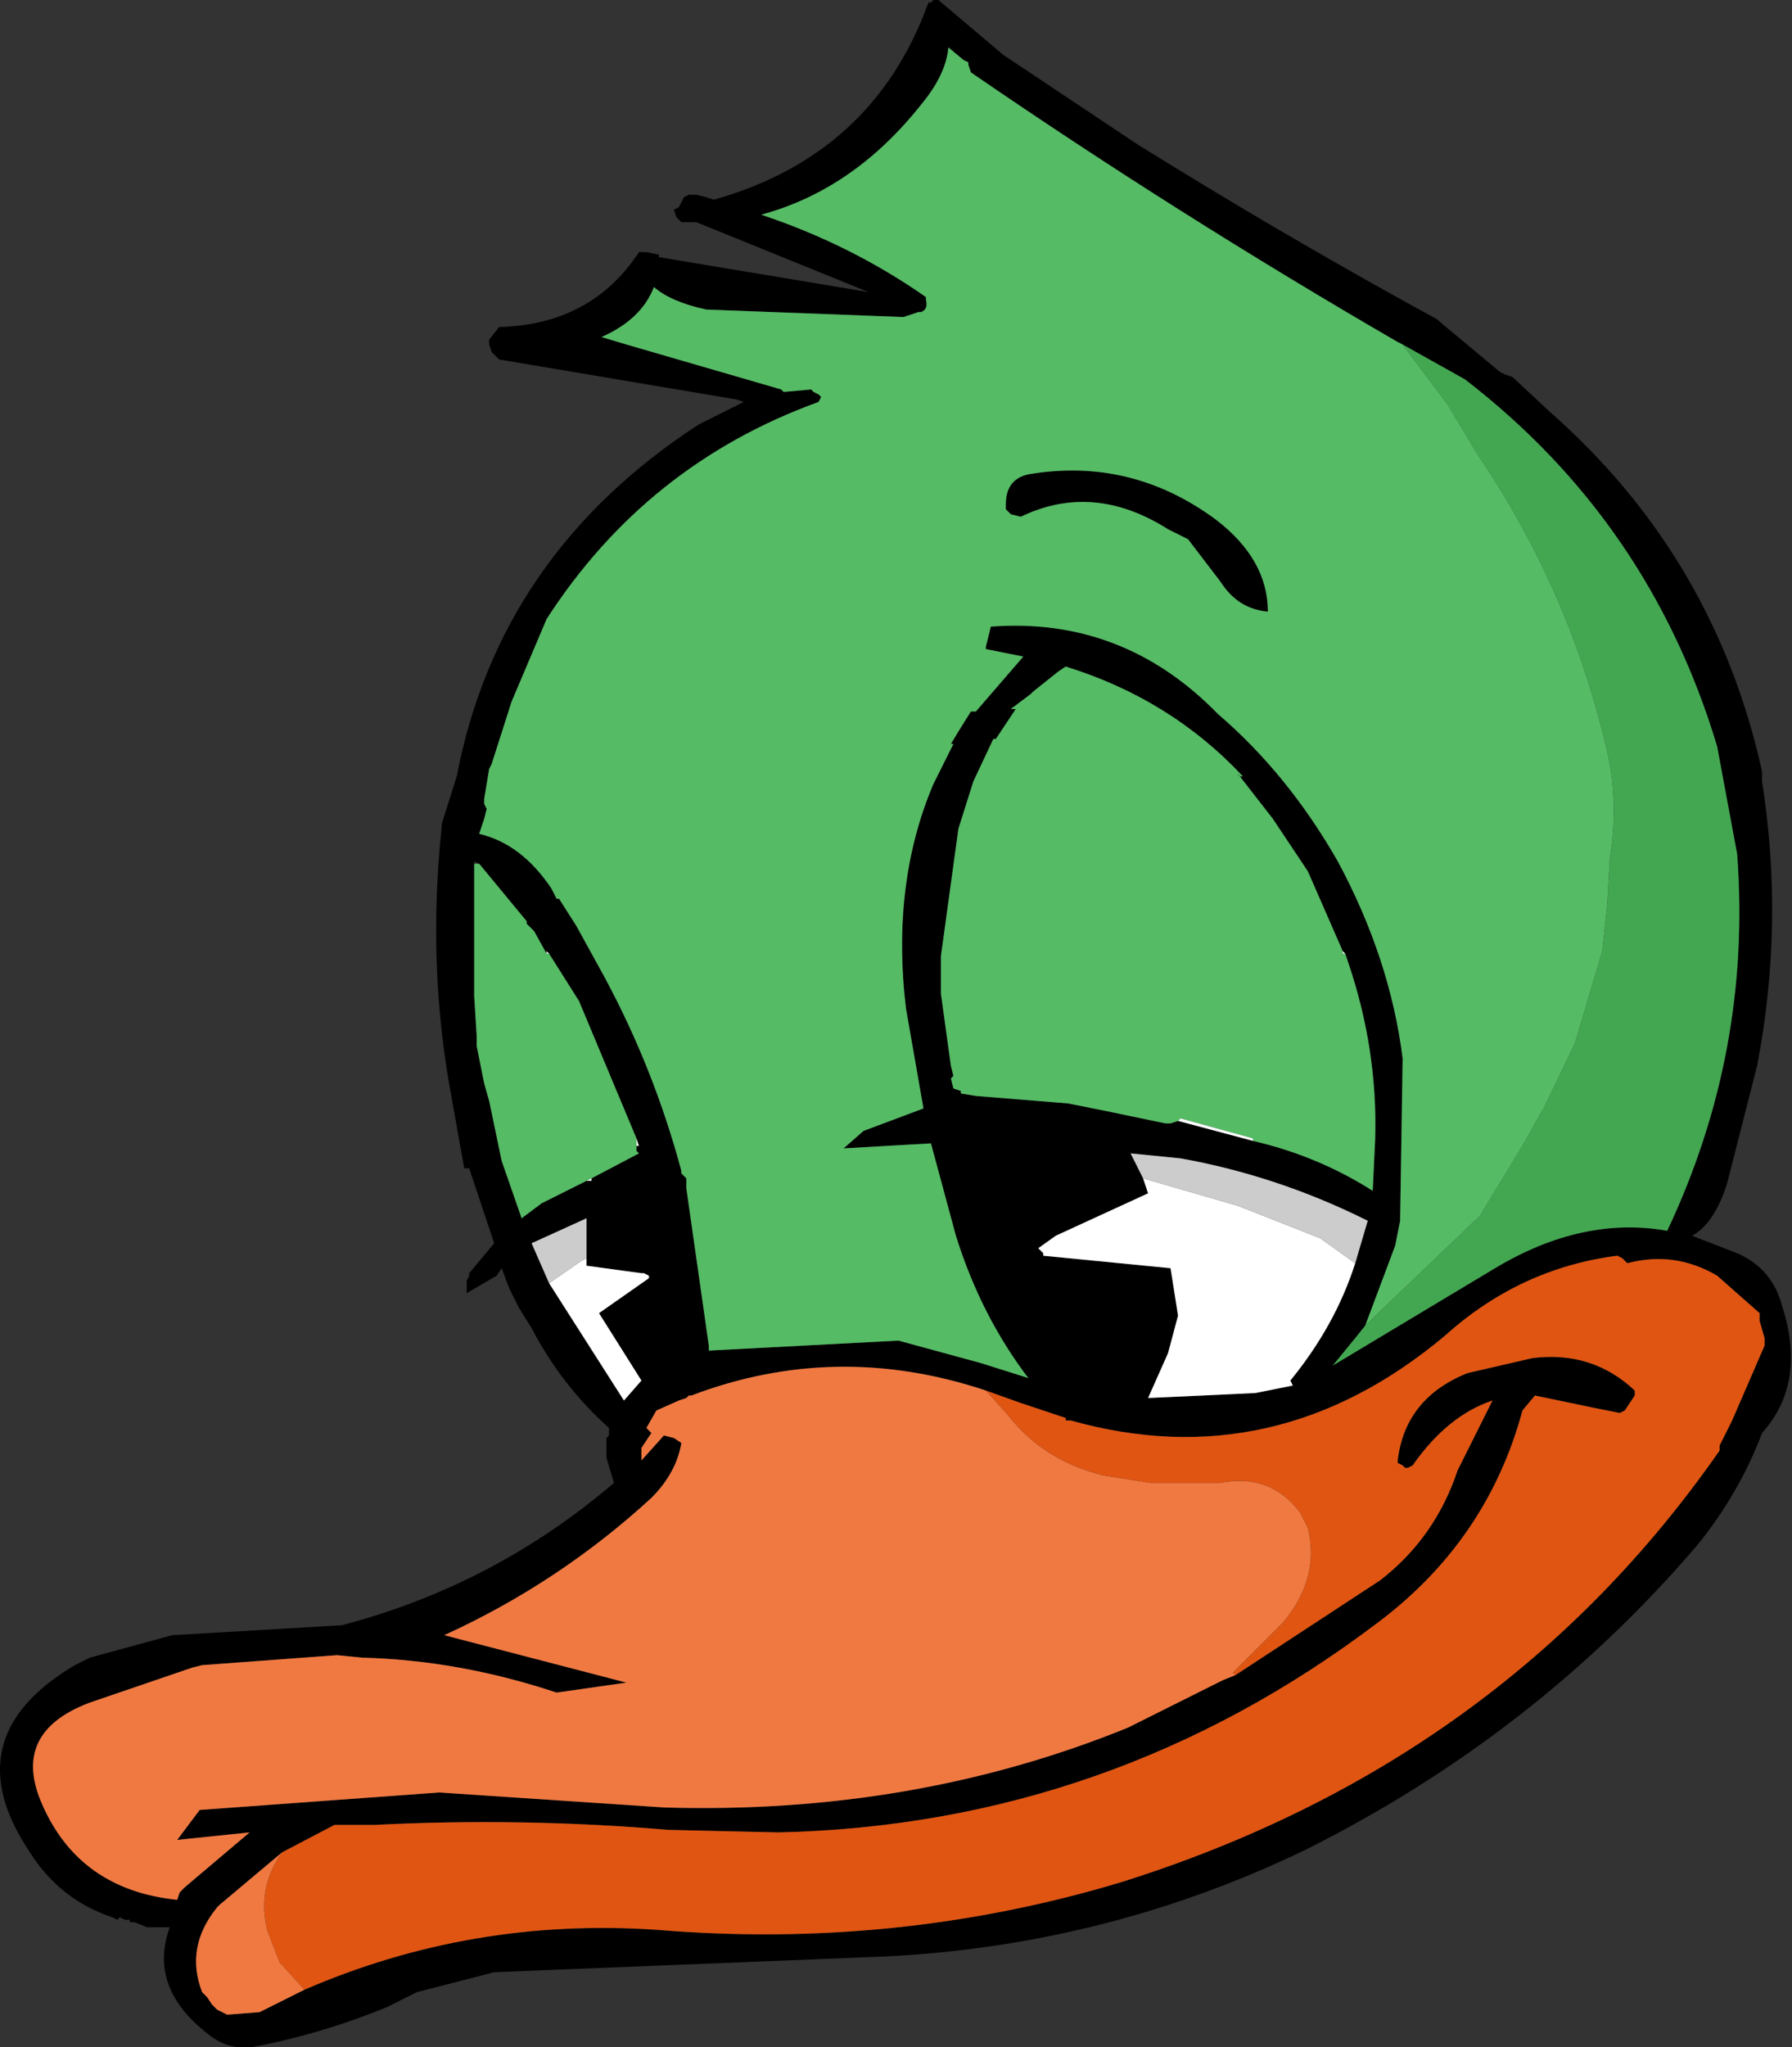 <?xml version="1.0" encoding="UTF-8" standalone="no"?>
<svg xmlns:xlink="http://www.w3.org/1999/xlink" height="41.0px" width="35.9px" xmlns="http://www.w3.org/2000/svg">
  <rect width="100%" height="100%" fill="#333333" stroke="none"/>
  <g transform="matrix(1.0, 0.0, 0.0, 1.0, 22.75, 73.95)">
    <path d="M-4.05 -73.95 L-3.95 -73.95 -2.65 -72.85 0.05 -71.05 0.7 -70.65 Q3.3 -69.05 6.05 -67.55 L6.1 -67.5 7.3 -66.5 7.4 -66.45 7.55 -66.4 8.3 -65.7 Q11.6 -62.8 12.55 -58.5 L12.55 -58.45 12.55 -58.3 Q13.0 -55.45 12.45 -52.6 L11.85 -50.25 Q11.6 -49.45 11.15 -49.2 L12.05 -48.85 Q12.75 -48.55 12.95 -47.8 13.45 -46.25 12.55 -45.25 12.1 -44.05 11.25 -43.0 8.0 -39.2 3.4 -36.9 -0.75 -34.9 -5.4 -34.75 L-12.85 -34.45 -14.4 -34.05 -15.0 -33.75 Q-16.35 -33.2 -17.7 -32.95 -18.15 -32.9 -18.5 -33.15 -19.8 -34.1 -19.35 -35.35 L-19.8 -35.35 -20.05 -35.45 -20.15 -35.45 -20.15 -35.5 -20.25 -35.5 -20.35 -35.55 -20.4 -35.5 -20.5 -35.55 Q-21.55 -35.9 -22.15 -36.85 -23.7 -39.15 -21.25 -40.6 L-21.15 -40.65 -20.95 -40.75 -19.3 -41.2 -15.9 -41.4 Q-12.85 -42.2 -10.45 -44.25 L-10.6 -44.75 -10.6 -45.15 -10.55 -45.2 -10.55 -45.35 Q-11.5 -46.2 -12.1 -47.35 L-12.35 -47.75 -12.55 -48.15 -12.7 -48.55 -12.8 -48.4 -13.4 -48.05 -13.4 -48.1 -13.4 -48.25 -13.4 -48.3 -13.35 -48.4 -13.35 -48.45 -12.85 -49.05 -13.35 -50.55 -13.45 -50.55 -13.7 -51.95 Q-14.2 -54.6 -13.9 -57.4 L-13.9 -57.45 -13.6 -58.4 Q-12.75 -62.85 -8.75 -65.45 L-7.85 -65.9 -8.0 -65.95 -12.75 -66.75 -12.9 -66.9 -12.95 -67.05 -12.95 -67.15 -12.75 -67.4 Q-10.9 -67.45 -9.95 -68.9 L-9.8 -68.9 -9.55 -68.85 -9.55 -68.8 -5.35 -68.1 -8.8 -69.5 -9.1 -69.5 -9.2 -69.6 -9.25 -69.75 -9.15 -69.8 -9.05 -70.0 -8.95 -70.05 -8.8 -70.05 -8.6 -70.0 -8.45 -69.95 Q-5.25 -70.85 -4.15 -73.9 L-4.1 -73.9 -4.05 -73.95 M5.35 -67.05 L5.25 -67.1 Q0.85 -69.65 -3.3 -72.5 L-3.35 -72.65 -3.35 -72.7 -3.45 -72.75 -3.75 -73.0 Q-3.8 -72.45 -4.3 -71.85 -5.65 -70.15 -7.5 -69.65 -5.7 -69.05 -4.2 -68.0 L-4.2 -67.95 Q-4.15 -67.75 -4.3 -67.7 L-4.35 -67.7 -4.65 -67.6 -8.6 -67.75 Q-9.3 -67.9 -9.65 -68.2 -9.9 -67.55 -10.7 -67.2 L-10.2 -67.05 -7.1 -66.15 -7.05 -66.1 -6.5 -66.15 -6.45 -66.1 -6.35 -66.05 -6.3 -66.0 -6.35 -65.9 Q-9.8 -64.65 -11.8 -61.55 L-12.5 -59.9 -12.9 -58.65 -12.95 -58.55 -13.05 -57.95 -13.05 -57.9 -13.05 -57.85 -13.0 -57.75 -13.05 -57.55 -13.15 -57.25 Q-12.3 -57.05 -11.7 -56.15 L-11.6 -55.95 -11.55 -55.95 -11.2 -55.4 -10.65 -54.4 Q-9.65 -52.55 -9.1 -50.5 L-9.1 -50.45 -9.05 -50.4 -9.0 -50.35 -9.0 -50.3 -9.0 -50.25 -9.0 -50.15 -8.55 -47.0 -8.55 -46.9 -4.75 -47.1 -3.1 -46.65 -2.15 -46.35 Q-3.1 -47.6 -3.6 -49.2 L-4.1 -51.05 -5.85 -50.95 -5.45 -51.3 -4.25 -51.75 -4.6 -53.75 Q-4.9 -56.25 -4.05 -58.25 L-3.65 -59.05 -3.7 -59.05 -3.55 -59.3 -3.3 -59.7 -3.2 -59.7 -2.25 -60.8 -3.0 -60.95 -3.0 -61.0 -2.9 -61.4 Q-0.25 -61.6 1.65 -59.65 3.05 -58.45 4.05 -56.7 5.1 -54.75 5.35 -52.75 L5.3 -49.55 5.3 -49.5 5.2 -49.0 4.6 -47.4 4.4 -47.15 3.95 -46.6 7.2 -48.55 Q8.95 -49.6 10.65 -49.3 12.35 -52.9 12.05 -56.85 L11.65 -59.0 Q10.3 -63.5 6.6 -66.35 L5.35 -67.05 M4.15 -54.9 L3.45 -56.5 2.75 -57.55 2.05 -58.45 Q2.05 -58.4 2.15 -58.4 0.7 -59.95 -1.4 -60.6 L-1.55 -60.5 -2.05 -60.1 -2.1 -60.05 -2.5 -59.75 -2.4 -59.75 -2.8 -59.15 -2.85 -59.15 -3.25 -58.3 -3.55 -57.35 -3.9 -54.8 -3.9 -54.05 -3.7 -52.6 -3.65 -52.4 -3.7 -52.35 -3.65 -52.15 -3.5 -52.1 -3.5 -52.05 -3.2 -52.0 -1.35 -51.85 -0.6 -51.7 0.6 -51.45 0.7 -51.45 0.85 -51.5 2.35 -51.1 Q3.65 -50.8 4.75 -50.1 L4.8 -51.15 Q4.85 -52.95 4.25 -54.7 L4.2 -54.85 4.15 -54.9 M-2.6 -63.85 Q-2.6 -64.35 -2.15 -64.45 -0.1 -64.8 1.6 -63.55 2.65 -62.75 2.65 -61.7 2.05 -61.75 1.7 -62.3 L1.05 -63.15 0.65 -63.35 Q-0.85 -64.3 -2.3 -63.6 L-2.5 -63.65 -2.6 -63.75 -2.6 -63.8 -2.6 -63.85 M-3.0 -46.1 Q-6.0 -47.1 -8.9 -46.0 L-8.95 -46.0 -9.0 -45.95 -9.15 -45.9 -9.6 -45.7 -9.8 -45.35 -9.7 -45.25 -9.9 -44.95 -9.9 -44.7 -9.45 -45.2 -9.25 -45.15 -9.1 -45.05 Q-9.2 -44.45 -9.7 -43.95 -11.55 -42.25 -13.85 -41.2 L-10.2 -40.25 -11.6 -40.05 Q-13.55 -40.7 -15.5 -40.75 L-16.0 -40.8 -18.7 -40.6 -18.9 -40.55 -20.95 -39.85 Q-22.55 -39.25 -21.9 -37.8 -21.15 -36.1 -19.2 -35.9 L-19.15 -36.05 -19.05 -36.15 -17.75 -37.25 -19.2 -37.1 -18.75 -37.7 -13.95 -38.05 -9.45 -37.75 Q-4.45 -37.6 -0.15 -39.35 L1.75 -40.3 2.0 -40.4 4.9 -42.3 Q6.0 -43.15 6.45 -44.5 L7.15 -45.9 Q6.25 -45.6 5.55 -44.6 L5.45 -44.55 5.4 -44.55 5.35 -44.6 5.25 -44.65 5.25 -44.7 Q5.4 -45.95 6.65 -46.45 L7.95 -46.75 Q9.15 -46.9 10.0 -46.1 L10.0 -46.0 9.8 -45.7 9.7 -45.65 9.2 -45.75 8.0 -46.0 7.75 -45.7 Q7.05 -43.1 4.85 -41.45 -0.5 -37.4 -7.15 -37.25 L-9.35 -37.3 Q-12.3 -37.55 -15.25 -37.4 L-16.05 -37.4 -17.1 -36.85 -18.35 -35.8 -18.4 -35.75 Q-19.05 -34.95 -18.7 -34.05 L-18.6 -33.95 -18.5 -33.8 -18.4 -33.7 -18.2 -33.6 -17.55 -33.65 -16.65 -34.1 Q-13.3 -35.55 -9.6 -35.3 -4.8 -34.9 -0.3 -36.25 7.35 -38.65 11.7 -44.9 L11.7 -44.95 11.7 -45.0 11.95 -45.5 12.6 -47.0 12.6 -47.15 12.5 -47.5 12.5 -47.65 11.65 -48.4 Q10.8 -48.9 9.85 -48.65 L9.8 -48.7 9.75 -48.75 9.65 -48.8 Q7.7 -48.55 6.2 -47.2 2.8 -44.35 -1.3 -45.5 L-1.4 -45.5 -1.4 -45.55 -2.3 -45.85 -3.0 -46.1 M4.4 -48.65 L4.65 -49.5 Q2.85 -50.4 0.9 -50.75 L-0.1 -50.85 0.15 -50.35 0.25 -50.05 -1.6 -49.2 -1.95 -48.95 -1.9 -48.9 -1.85 -48.85 -1.85 -48.8 0.7 -48.55 0.85 -47.6 0.65 -46.85 0.25 -45.95 2.4 -46.05 3.15 -46.2 3.1 -46.3 Q4.0 -47.4 4.4 -48.65 M-13.15 -56.65 L-13.25 -56.7 -13.25 -56.65 -13.25 -53.95 -13.25 -54.0 -13.2 -53.2 -13.2 -53.05 -13.2 -53.0 -13.05 -52.25 -12.95 -51.9 -12.7 -50.7 -12.3 -49.55 -11.9 -49.85 -11.0 -50.3 -10.9 -50.3 -10.9 -50.35 -9.95 -50.85 -10.0 -50.9 -10.0 -51.0 -9.95 -51.0 -10.0 -51.15 -11.15 -53.9 -11.75 -54.85 -11.8 -54.9 -11.8 -54.85 -12.05 -55.3 -12.2 -55.45 -12.2 -55.5 -13.15 -56.65 M-11.75 -48.25 L-10.25 -45.9 -9.9 -46.3 -10.75 -47.65 -9.75 -48.35 -9.75 -48.4 -9.85 -48.45 -9.9 -48.45 -11.0 -48.6 -11.0 -48.75 -11.0 -49.55 -12.1 -49.05 -11.75 -48.25" fill="#000000" fill-rule="evenodd" stroke="none"/>
    <path d="M-8.55 -47.0 L-9.0 -50.15 -9.0 -50.25 -9.0 -50.3 -9.0 -50.35 -9.05 -50.4 -9.1 -50.45 -9.1 -50.5 Q-9.65 -52.55 -10.65 -54.4 L-11.2 -55.4 -11.55 -55.95 -11.6 -55.95 -11.7 -56.15 Q-12.3 -57.05 -13.15 -57.25 L-13.05 -57.55 -13.0 -57.75 -13.05 -57.85 -13.05 -57.9 -13.05 -57.95 -12.95 -58.55 -12.9 -58.65 -12.5 -59.9 -11.8 -61.55 Q-9.8 -64.65 -6.35 -65.9 L-6.3 -66.0 -6.35 -66.05 -6.45 -66.1 -6.5 -66.15 -7.05 -66.1 -7.1 -66.15 -10.2 -67.05 -10.7 -67.2 Q-9.9 -67.55 -9.65 -68.2 -9.3 -67.9 -8.6 -67.75 L-4.65 -67.6 -4.35 -67.7 -4.3 -67.7 Q-4.15 -67.75 -4.2 -67.95 L-4.2 -68.0 Q-5.7 -69.05 -7.5 -69.65 -5.65 -70.15 -4.3 -71.85 -3.8 -72.45 -3.75 -73.0 L-3.45 -72.75 -3.35 -72.7 -3.35 -72.65 -3.3 -72.5 Q0.85 -69.65 5.25 -67.1 L5.35 -67.05 6.25 -65.85 6.85 -64.85 Q8.65 -62.2 9.4 -59.1 9.7 -57.95 9.5 -56.75 L9.45 -55.85 9.35 -54.9 8.8 -53.05 8.2 -51.8 7.75 -51.0 6.9 -49.6 4.6 -47.4 5.2 -49.0 5.3 -49.5 5.3 -49.55 5.35 -52.75 Q5.1 -54.75 4.05 -56.7 3.05 -58.45 1.65 -59.65 -0.25 -61.6 -2.9 -61.4 L-3.0 -61.0 -3.0 -60.95 -2.25 -60.8 -3.2 -59.7 -3.3 -59.7 -3.55 -59.3 -3.7 -59.05 -3.65 -59.05 -4.05 -58.25 Q-4.9 -56.25 -4.6 -53.75 L-4.25 -51.75 -5.45 -51.3 -5.85 -50.95 -4.1 -51.05 -3.6 -49.2 Q-3.1 -47.6 -2.15 -46.35 L-3.1 -46.65 -4.75 -47.1 -8.55 -46.9 -8.55 -47.0 M-2.6 -63.85 L-2.6 -63.8 -2.6 -63.75 -2.5 -63.65 -2.3 -63.6 Q-0.85 -64.3 0.65 -63.35 L1.05 -63.15 1.7 -62.3 Q2.05 -61.75 2.65 -61.7 2.65 -62.75 1.6 -63.55 -0.1 -64.8 -2.15 -64.45 -2.6 -64.35 -2.6 -63.85 M0.85 -51.5 L0.7 -51.45 0.6 -51.45 -0.6 -51.7 -1.35 -51.85 -3.2 -52.0 -3.5 -52.05 -3.5 -52.1 -3.65 -52.15 -3.7 -52.35 -3.65 -52.4 -3.7 -52.6 -3.9 -54.05 -3.9 -54.8 -3.55 -57.35 -3.25 -58.3 -2.85 -59.15 -2.8 -59.15 -2.4 -59.75 -2.5 -59.75 -2.1 -60.05 -2.05 -60.1 -1.55 -60.5 -1.4 -60.6 Q0.7 -59.95 2.15 -58.4 2.05 -58.4 2.05 -58.45 L2.75 -57.55 3.45 -56.5 4.15 -54.9 4.15 -54.85 4.2 -54.85 4.25 -54.7 Q4.85 -52.95 4.8 -51.15 L4.75 -50.1 Q3.65 -50.8 2.35 -51.1 L2.35 -51.15 0.9 -51.55 0.85 -51.5 M-13.25 -56.65 L-13.15 -56.65 -12.2 -55.5 -12.2 -55.45 -12.05 -55.3 -11.8 -54.85 -11.75 -54.85 -11.15 -53.9 -10.0 -51.15 -10.0 -51.05 -10.0 -51.0 -10.0 -50.9 -9.95 -50.85 -10.9 -50.35 -11.0 -50.3 -11.9 -49.85 -12.3 -49.55 -12.7 -50.7 -12.95 -51.9 -13.05 -52.25 -13.2 -53.0 -13.2 -53.05 -13.2 -53.2 -13.25 -54.0 -13.25 -53.95 -13.25 -56.65 M-11.9 -49.85 L-11.95 -49.85 -11.9 -49.85" fill="#55bb65" fill-rule="evenodd" stroke="none"/>
    <path d="M5.35 -67.05 L6.6 -66.35 Q10.3 -63.5 11.65 -59.0 L12.05 -56.85 Q12.35 -52.9 10.65 -49.3 8.95 -49.6 7.2 -48.55 L3.95 -46.6 4.4 -47.15 4.6 -47.4 6.9 -49.6 7.75 -51.0 8.2 -51.8 8.8 -53.05 9.35 -54.9 9.45 -55.85 9.5 -56.75 Q9.7 -57.95 9.4 -59.1 8.65 -62.2 6.85 -64.85 L6.25 -65.85 5.35 -67.05" fill="#43a752" fill-rule="evenodd" stroke="none"/>
    <path d="M2.0 -40.4 L1.75 -40.3 -0.15 -39.35 Q-4.45 -37.6 -9.45 -37.75 L-13.95 -38.05 -18.75 -37.7 -19.2 -37.1 -17.75 -37.25 -19.05 -36.15 -19.15 -36.05 -19.2 -35.9 Q-21.15 -36.1 -21.9 -37.8 -22.55 -39.25 -20.95 -39.85 L-18.9 -40.55 -18.7 -40.6 -16.0 -40.8 -15.5 -40.75 Q-13.55 -40.7 -11.6 -40.05 L-10.2 -40.25 -13.85 -41.2 Q-11.55 -42.25 -9.7 -43.95 -9.2 -44.45 -9.1 -45.05 L-9.25 -45.15 -9.45 -45.2 -9.9 -44.7 -9.9 -44.95 -9.7 -45.25 -9.8 -45.35 -9.6 -45.7 -9.15 -45.9 -9.0 -45.95 -8.95 -46.0 -8.9 -46.0 Q-6.0 -47.1 -3.0 -46.1 L-2.55 -45.6 Q-1.85 -44.7 -0.65 -44.4 L0.3 -44.25 1.7 -44.25 Q2.7 -44.45 3.3 -43.65 L3.45 -43.35 Q3.7 -42.35 2.95 -41.45 L1.95 -40.45 2.0 -40.4 M-16.65 -34.1 L-17.55 -33.65 -18.2 -33.6 -18.4 -33.7 -18.5 -33.8 -18.6 -33.95 -18.7 -34.05 Q-19.05 -34.95 -18.4 -35.75 L-18.35 -35.8 -17.1 -36.85 Q-17.6 -36.15 -17.4 -35.3 L-17.15 -34.65 -16.65 -34.1" fill="#f07942" fill-rule="evenodd" stroke="none"/>
    <path d="M-3.0 -46.1 L-2.3 -45.85 -1.4 -45.55 -1.4 -45.5 -1.3 -45.5 Q2.8 -44.35 6.2 -47.2 7.7 -48.55 9.65 -48.8 L9.75 -48.75 9.8 -48.7 9.85 -48.65 Q10.8 -48.9 11.65 -48.4 L12.5 -47.65 12.5 -47.5 12.6 -47.15 12.6 -47.0 11.95 -45.5 11.7 -45.0 11.7 -44.95 11.7 -44.9 Q7.35 -38.65 -0.3 -36.25 -4.8 -34.9 -9.6 -35.3 -13.3 -35.55 -16.65 -34.1 L-17.15 -34.65 -17.4 -35.3 Q-17.6 -36.15 -17.1 -36.85 L-16.05 -37.4 -15.25 -37.4 Q-12.3 -37.55 -9.35 -37.3 L-7.15 -37.25 Q-0.5 -37.4 4.85 -41.45 7.05 -43.1 7.75 -45.7 L8.0 -46.0 9.2 -45.75 9.7 -45.65 9.8 -45.7 10.0 -46.0 10.0 -46.1 Q9.15 -46.9 7.95 -46.75 L6.65 -46.45 Q5.4 -45.95 5.25 -44.7 L5.25 -44.65 5.35 -44.6 5.4 -44.55 5.45 -44.55 5.55 -44.6 Q6.25 -45.6 7.15 -45.9 L6.45 -44.5 Q6.0 -43.15 4.9 -42.3 L2.0 -40.4 1.95 -40.45 2.95 -41.45 Q3.7 -42.35 3.45 -43.35 L3.3 -43.65 Q2.7 -44.45 1.7 -44.25 L0.3 -44.25 -0.65 -44.4 Q-1.85 -44.7 -2.55 -45.6 L-3.0 -46.1" fill="#e05512" fill-rule="evenodd" stroke="none"/>
    <path d="M4.15 -54.9 L4.2 -54.85 4.15 -54.85 4.15 -54.9 M2.35 -51.1 L0.85 -51.5 0.9 -51.55 2.35 -51.15 2.35 -51.1 M0.15 -50.35 L2.05 -49.8 3.7 -49.15 4.4 -48.65 Q4.0 -47.4 3.1 -46.3 L3.15 -46.2 2.4 -46.05 0.25 -45.95 0.65 -46.85 0.85 -47.6 0.7 -48.55 -1.85 -48.8 -1.85 -48.85 -1.9 -48.9 -1.95 -48.95 -1.6 -49.2 0.25 -50.05 0.15 -50.35 M-11.8 -54.85 L-11.8 -54.9 -11.75 -54.85 -11.8 -54.85 M-10.0 -51.15 L-9.95 -51.0 -10.0 -51.0 -10.0 -51.05 -10.0 -51.15 M-10.9 -50.35 L-10.9 -50.3 -11.0 -50.3 -10.9 -50.35 M-11.9 -49.85 L-11.95 -49.85 -11.9 -49.85 M-11.75 -48.25 L-11.1 -48.7 -11.0 -48.75 -11.0 -48.6 -9.9 -48.45 -9.85 -48.45 -9.75 -48.4 -9.75 -48.35 -10.75 -47.65 -9.9 -46.3 -10.25 -45.9 -11.75 -48.25" fill="#ffffff" fill-rule="evenodd" stroke="none"/>
    <path d="M4.4 -48.65 L3.7 -49.15 2.05 -49.8 0.15 -50.35 -0.1 -50.85 0.9 -50.75 Q2.85 -50.4 4.65 -49.5 L4.4 -48.65 M-11.0 -48.75 L-11.1 -48.7 -11.75 -48.25 -12.1 -49.05 -11.0 -49.55 -11.0 -48.75" fill="#cccccc" fill-rule="evenodd" stroke="none"/>
  </g>
</svg>
